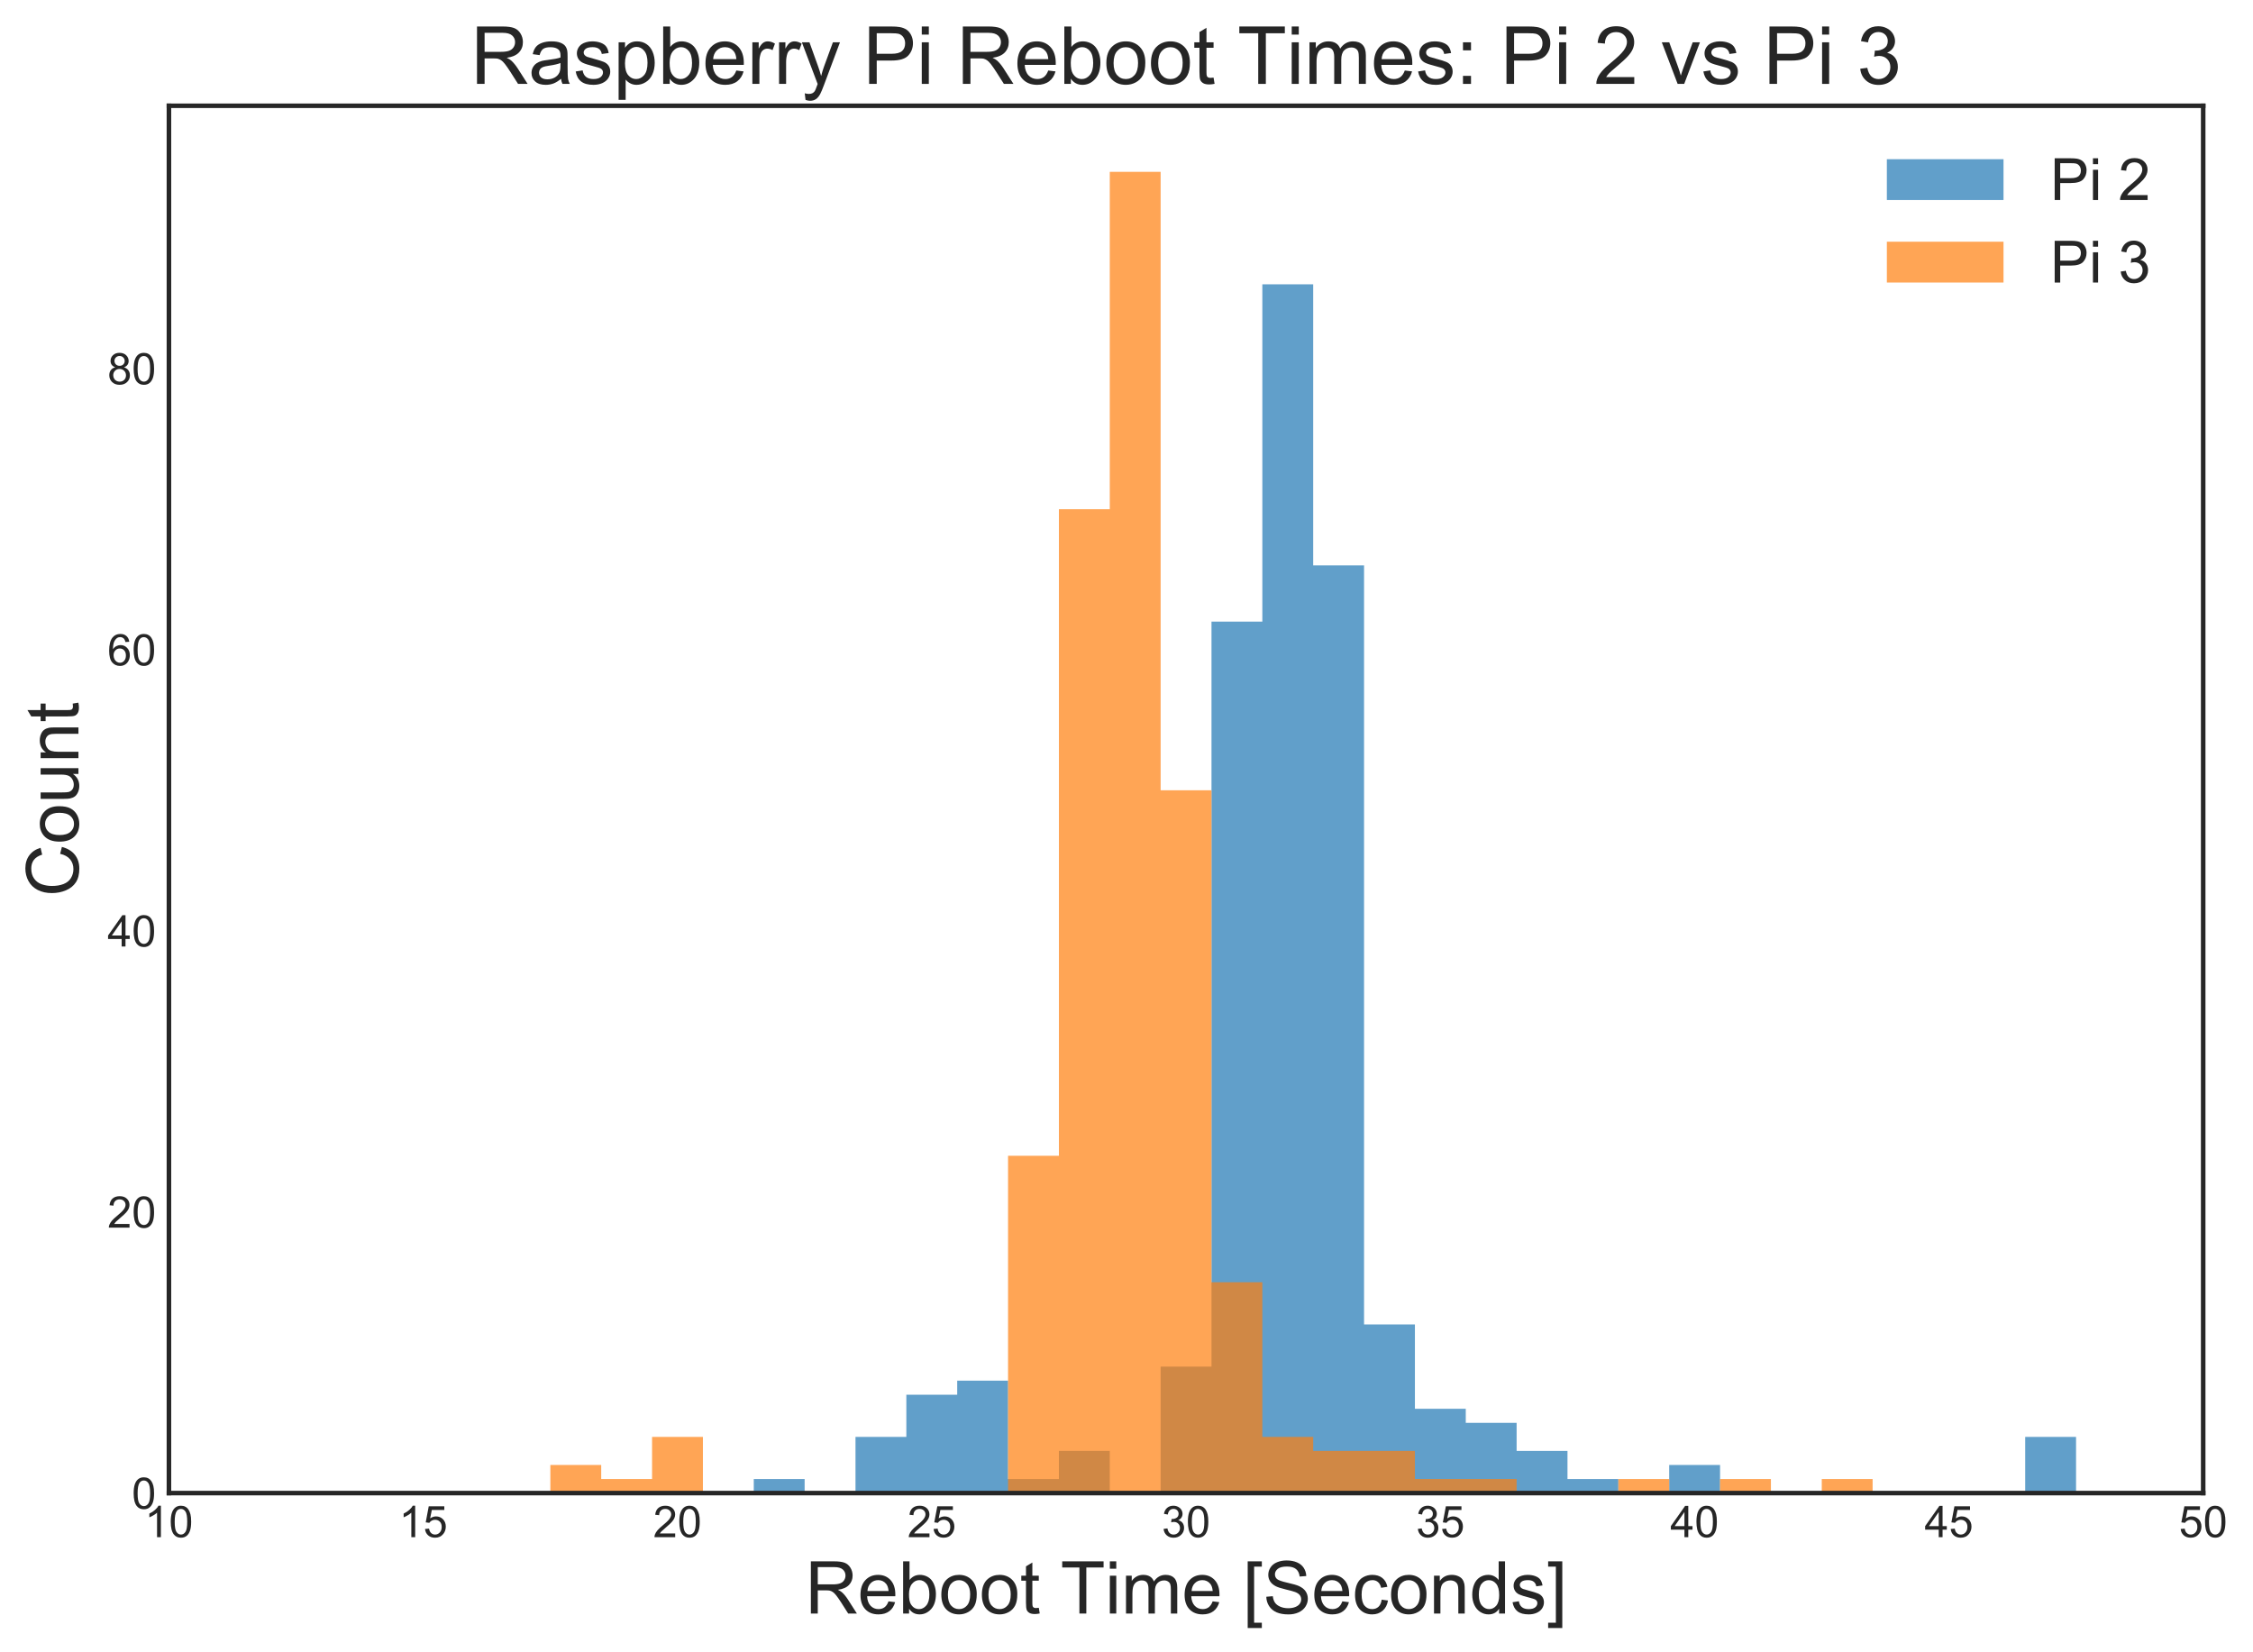 <?xml version="1.0" encoding="utf-8" standalone="no"?>
<!DOCTYPE svg PUBLIC "-//W3C//DTD SVG 1.1//EN"
  "http://www.w3.org/Graphics/SVG/1.1/DTD/svg11.dtd">
<!-- Created with matplotlib (http://matplotlib.org/) -->
<svg height="453pt" version="1.1" viewBox="0 0 618 453" width="618pt" xmlns="http://www.w3.org/2000/svg" xmlns:xlink="http://www.w3.org/1999/xlink">
 <defs>
  <style type="text/css">
*{stroke-linecap:butt;stroke-linejoin:round;}
  </style>
 </defs>
 <g id="figure_1">
  <g id="patch_1">
   <path d="M 0 453.741 
L 618.21 453.741 
L 618.21 0 
L 0 0 
z
" style="fill:#ffffff;"/>
  </g>
  <g id="axes_1">
   <g id="patch_2">
    <path d="M 46.337 409.533 
L 604.337 409.533 
L 604.337 29.012 
L 46.337 29.012 
z
" style="fill:#ffffff;"/>
   </g>
   <g id="matplotlib.axis_1">
    <g id="xtick_1">
     <g id="line2d_1"/>
     <g id="text_1">
      <!-- 10 -->
      <defs>
       <path d="M 37.25 0 
L 28.469 0 
L 28.469 56 
Q 25.297 52.984 20.141 49.953 
Q 14.984 46.922 10.891 45.406 
L 10.891 53.906 
Q 18.266 57.375 23.781 62.297 
Q 29.297 67.234 31.594 71.875 
L 37.25 71.875 
z
" id="ArialMT-31"/>
       <path d="M 4.156 35.297 
Q 4.156 48 6.766 55.734 
Q 9.375 63.484 14.516 67.672 
Q 19.672 71.875 27.484 71.875 
Q 33.25 71.875 37.594 69.547 
Q 41.938 67.234 44.766 62.859 
Q 47.609 58.5 49.219 52.219 
Q 50.828 45.953 50.828 35.297 
Q 50.828 22.703 48.234 14.969 
Q 45.656 7.234 40.5 3 
Q 35.359 -1.219 27.484 -1.219 
Q 17.141 -1.219 11.234 6.203 
Q 4.156 15.141 4.156 35.297 
z
M 13.188 35.297 
Q 13.188 17.672 17.312 11.828 
Q 21.438 6 27.484 6 
Q 33.547 6 37.672 11.859 
Q 41.797 17.719 41.797 35.297 
Q 41.797 52.984 37.672 58.781 
Q 33.547 64.594 27.391 64.594 
Q 21.344 64.594 17.719 59.469 
Q 13.188 52.938 13.188 35.297 
z
" id="ArialMT-30"/>
      </defs>
      <g style="fill:#262626;" transform="translate(39.664 421.622)scale(0.12 -0.12)">
       <use xlink:href="#ArialMT-31"/>
       <use x="55.615" xlink:href="#ArialMT-30"/>
      </g>
     </g>
    </g>
    <g id="xtick_2">
     <g id="line2d_2"/>
     <g id="text_2">
      <!-- 15 -->
      <defs>
       <path d="M 4.156 18.75 
L 13.375 19.531 
Q 14.406 12.797 18.141 9.391 
Q 21.875 6 27.156 6 
Q 33.5 6 37.891 10.781 
Q 42.281 15.578 42.281 23.484 
Q 42.281 31 38.062 35.344 
Q 33.844 39.703 27 39.703 
Q 22.75 39.703 19.328 37.766 
Q 15.922 35.844 13.969 32.766 
L 5.719 33.844 
L 12.641 70.609 
L 48.25 70.609 
L 48.25 62.203 
L 19.672 62.203 
L 15.828 42.969 
Q 22.266 47.469 29.344 47.469 
Q 38.719 47.469 45.156 40.969 
Q 51.609 34.469 51.609 24.266 
Q 51.609 14.547 45.953 7.469 
Q 39.062 -1.219 27.156 -1.219 
Q 17.391 -1.219 11.203 4.25 
Q 5.031 9.719 4.156 18.75 
z
" id="ArialMT-35"/>
      </defs>
      <g style="fill:#262626;" transform="translate(109.414 421.622)scale(0.12 -0.12)">
       <use xlink:href="#ArialMT-31"/>
       <use x="55.615" xlink:href="#ArialMT-35"/>
      </g>
     </g>
    </g>
    <g id="xtick_3">
     <g id="line2d_3"/>
     <g id="text_3">
      <!-- 20 -->
      <defs>
       <path d="M 50.344 8.453 
L 50.344 0 
L 3.031 0 
Q 2.938 3.172 4.047 6.109 
Q 5.859 10.938 9.828 15.625 
Q 13.812 20.312 21.344 26.469 
Q 33.016 36.031 37.109 41.625 
Q 41.219 47.219 41.219 52.203 
Q 41.219 57.422 37.469 61 
Q 33.734 64.594 27.734 64.594 
Q 21.391 64.594 17.578 60.781 
Q 13.766 56.984 13.719 50.25 
L 4.688 51.172 
Q 5.609 61.281 11.656 66.578 
Q 17.719 71.875 27.938 71.875 
Q 38.234 71.875 44.234 66.156 
Q 50.25 60.453 50.25 52 
Q 50.25 47.703 48.484 43.547 
Q 46.734 39.406 42.656 34.812 
Q 38.578 30.219 29.109 22.219 
Q 21.188 15.578 18.938 13.203 
Q 16.703 10.844 15.234 8.453 
z
" id="ArialMT-32"/>
      </defs>
      <g style="fill:#262626;" transform="translate(179.164 421.622)scale(0.12 -0.12)">
       <use xlink:href="#ArialMT-32"/>
       <use x="55.615" xlink:href="#ArialMT-30"/>
      </g>
     </g>
    </g>
    <g id="xtick_4">
     <g id="line2d_4"/>
     <g id="text_4">
      <!-- 25 -->
      <g style="fill:#262626;" transform="translate(248.914 421.622)scale(0.12 -0.12)">
       <use xlink:href="#ArialMT-32"/>
       <use x="55.615" xlink:href="#ArialMT-35"/>
      </g>
     </g>
    </g>
    <g id="xtick_5">
     <g id="line2d_5"/>
     <g id="text_5">
      <!-- 30 -->
      <defs>
       <path d="M 4.203 18.891 
L 12.984 20.062 
Q 14.5 12.594 18.141 9.297 
Q 21.781 6 27 6 
Q 33.203 6 37.469 10.297 
Q 41.75 14.594 41.75 20.953 
Q 41.75 27 37.797 30.922 
Q 33.844 34.859 27.734 34.859 
Q 25.25 34.859 21.531 33.891 
L 22.516 41.609 
Q 23.391 41.5 23.922 41.5 
Q 29.547 41.5 34.031 44.422 
Q 38.531 47.359 38.531 53.469 
Q 38.531 58.297 35.25 61.469 
Q 31.984 64.656 26.812 64.656 
Q 21.688 64.656 18.266 61.422 
Q 14.844 58.203 13.875 51.766 
L 5.078 53.328 
Q 6.688 62.156 12.391 67.016 
Q 18.109 71.875 26.609 71.875 
Q 32.469 71.875 37.391 69.359 
Q 42.328 66.844 44.938 62.5 
Q 47.562 58.156 47.562 53.266 
Q 47.562 48.641 45.062 44.828 
Q 42.578 41.016 37.703 38.766 
Q 44.047 37.312 47.562 32.688 
Q 51.078 28.078 51.078 21.141 
Q 51.078 11.766 44.234 5.25 
Q 37.406 -1.266 26.953 -1.266 
Q 17.531 -1.266 11.297 4.344 
Q 5.078 9.969 4.203 18.891 
z
" id="ArialMT-33"/>
      </defs>
      <g style="fill:#262626;" transform="translate(318.664 421.622)scale(0.12 -0.12)">
       <use xlink:href="#ArialMT-33"/>
       <use x="55.615" xlink:href="#ArialMT-30"/>
      </g>
     </g>
    </g>
    <g id="xtick_6">
     <g id="line2d_6"/>
     <g id="text_6">
      <!-- 35 -->
      <g style="fill:#262626;" transform="translate(388.414 421.622)scale(0.12 -0.12)">
       <use xlink:href="#ArialMT-33"/>
       <use x="55.615" xlink:href="#ArialMT-35"/>
      </g>
     </g>
    </g>
    <g id="xtick_7">
     <g id="line2d_7"/>
     <g id="text_7">
      <!-- 40 -->
      <defs>
       <path d="M 32.328 0 
L 32.328 17.141 
L 1.266 17.141 
L 1.266 25.203 
L 33.938 71.578 
L 41.109 71.578 
L 41.109 25.203 
L 50.781 25.203 
L 50.781 17.141 
L 41.109 17.141 
L 41.109 0 
z
M 32.328 25.203 
L 32.328 57.469 
L 9.906 25.203 
z
" id="ArialMT-34"/>
      </defs>
      <g style="fill:#262626;" transform="translate(458.164 421.622)scale(0.12 -0.12)">
       <use xlink:href="#ArialMT-34"/>
       <use x="55.615" xlink:href="#ArialMT-30"/>
      </g>
     </g>
    </g>
    <g id="xtick_8">
     <g id="line2d_8"/>
     <g id="text_8">
      <!-- 45 -->
      <g style="fill:#262626;" transform="translate(527.914 421.622)scale(0.12 -0.12)">
       <use xlink:href="#ArialMT-34"/>
       <use x="55.615" xlink:href="#ArialMT-35"/>
      </g>
     </g>
    </g>
    <g id="xtick_9">
     <g id="line2d_9"/>
     <g id="text_9">
      <!-- 50 -->
      <g style="fill:#262626;" transform="translate(597.664 421.622)scale(0.12 -0.12)">
       <use xlink:href="#ArialMT-35"/>
       <use x="55.615" xlink:href="#ArialMT-30"/>
      </g>
     </g>
    </g>
    <g id="text_10">
     <!-- Reboot Time [Seconds] -->
     <defs>
      <path d="M 7.859 0 
L 7.859 71.578 
L 39.594 71.578 
Q 49.172 71.578 54.141 69.641 
Q 59.125 67.719 62.109 62.828 
Q 65.094 57.953 65.094 52.047 
Q 65.094 44.438 60.156 39.203 
Q 55.219 33.984 44.922 32.562 
Q 48.688 30.766 50.641 29 
Q 54.781 25.203 58.5 19.484 
L 70.953 0 
L 59.031 0 
L 49.562 14.891 
Q 45.406 21.344 42.719 24.75 
Q 40.047 28.172 37.922 29.531 
Q 35.797 30.906 33.594 31.453 
Q 31.984 31.781 28.328 31.781 
L 17.328 31.781 
L 17.328 0 
z
M 17.328 39.984 
L 37.703 39.984 
Q 44.188 39.984 47.844 41.328 
Q 51.516 42.672 53.422 45.625 
Q 55.328 48.578 55.328 52.047 
Q 55.328 57.125 51.641 60.391 
Q 47.953 63.672 39.984 63.672 
L 17.328 63.672 
z
" id="ArialMT-52"/>
      <path d="M 42.094 16.703 
L 51.172 15.578 
Q 49.031 7.625 43.219 3.219 
Q 37.406 -1.172 28.375 -1.172 
Q 17 -1.172 10.328 5.828 
Q 3.656 12.844 3.656 25.484 
Q 3.656 38.578 10.391 45.797 
Q 17.141 53.031 27.875 53.031 
Q 38.281 53.031 44.875 45.953 
Q 51.469 38.875 51.469 26.031 
Q 51.469 25.25 51.422 23.688 
L 12.75 23.688 
Q 13.234 15.141 17.578 10.594 
Q 21.922 6.062 28.422 6.062 
Q 33.25 6.062 36.672 8.594 
Q 40.094 11.141 42.094 16.703 
z
M 13.234 30.906 
L 42.188 30.906 
Q 41.609 37.453 38.875 40.719 
Q 34.672 45.797 27.984 45.797 
Q 21.922 45.797 17.797 41.75 
Q 13.672 37.703 13.234 30.906 
z
" id="ArialMT-65"/>
      <path d="M 14.703 0 
L 6.547 0 
L 6.547 71.578 
L 15.328 71.578 
L 15.328 46.047 
Q 20.906 53.031 29.547 53.031 
Q 34.328 53.031 38.594 51.094 
Q 42.875 49.172 45.625 45.672 
Q 48.391 42.188 49.953 37.25 
Q 51.516 32.328 51.516 26.703 
Q 51.516 13.375 44.922 6.094 
Q 38.328 -1.172 29.109 -1.172 
Q 19.922 -1.172 14.703 6.5 
z
M 14.594 26.312 
Q 14.594 17 17.141 12.844 
Q 21.297 6.062 28.375 6.062 
Q 34.125 6.062 38.328 11.062 
Q 42.531 16.062 42.531 25.984 
Q 42.531 36.141 38.5 40.969 
Q 34.469 45.797 28.766 45.797 
Q 23 45.797 18.797 40.797 
Q 14.594 35.797 14.594 26.312 
z
" id="ArialMT-62"/>
      <path d="M 3.328 25.922 
Q 3.328 40.328 11.328 47.266 
Q 18.016 53.031 27.641 53.031 
Q 38.328 53.031 45.109 46.016 
Q 51.906 39.016 51.906 26.656 
Q 51.906 16.656 48.906 10.906 
Q 45.906 5.172 40.156 2 
Q 34.422 -1.172 27.641 -1.172 
Q 16.75 -1.172 10.031 5.812 
Q 3.328 12.797 3.328 25.922 
z
M 12.359 25.922 
Q 12.359 15.969 16.703 11.016 
Q 21.047 6.062 27.641 6.062 
Q 34.188 6.062 38.531 11.031 
Q 42.875 16.016 42.875 26.219 
Q 42.875 35.844 38.5 40.797 
Q 34.125 45.75 27.641 45.75 
Q 21.047 45.75 16.703 40.812 
Q 12.359 35.891 12.359 25.922 
z
" id="ArialMT-6f"/>
      <path d="M 25.781 7.859 
L 27.047 0.094 
Q 23.344 -0.688 20.406 -0.688 
Q 15.625 -0.688 12.984 0.828 
Q 10.359 2.344 9.281 4.812 
Q 8.203 7.281 8.203 15.188 
L 8.203 45.016 
L 1.766 45.016 
L 1.766 51.859 
L 8.203 51.859 
L 8.203 64.703 
L 16.938 69.969 
L 16.938 51.859 
L 25.781 51.859 
L 25.781 45.016 
L 16.938 45.016 
L 16.938 14.703 
Q 16.938 10.938 17.406 9.859 
Q 17.875 8.797 18.922 8.156 
Q 19.969 7.516 21.922 7.516 
Q 23.391 7.516 25.781 7.859 
z
" id="ArialMT-74"/>
      <path id="ArialMT-20"/>
      <path d="M 25.922 0 
L 25.922 63.141 
L 2.344 63.141 
L 2.344 71.578 
L 59.078 71.578 
L 59.078 63.141 
L 35.406 63.141 
L 35.406 0 
z
" id="ArialMT-54"/>
      <path d="M 6.641 61.469 
L 6.641 71.578 
L 15.438 71.578 
L 15.438 61.469 
z
M 6.641 0 
L 6.641 51.859 
L 15.438 51.859 
L 15.438 0 
z
" id="ArialMT-69"/>
      <path d="M 6.594 0 
L 6.594 51.859 
L 14.453 51.859 
L 14.453 44.578 
Q 16.891 48.391 20.938 50.703 
Q 25 53.031 30.172 53.031 
Q 35.938 53.031 39.625 50.641 
Q 43.312 48.25 44.828 43.953 
Q 50.984 53.031 60.844 53.031 
Q 68.562 53.031 72.703 48.75 
Q 76.859 44.484 76.859 35.594 
L 76.859 0 
L 68.109 0 
L 68.109 32.672 
Q 68.109 37.938 67.25 40.25 
Q 66.406 42.578 64.156 43.984 
Q 61.922 45.406 58.891 45.406 
Q 53.422 45.406 49.797 41.766 
Q 46.188 38.141 46.188 30.125 
L 46.188 0 
L 37.406 0 
L 37.406 33.688 
Q 37.406 39.547 35.25 42.469 
Q 33.109 45.406 28.219 45.406 
Q 24.516 45.406 21.359 43.453 
Q 18.219 41.5 16.797 37.734 
Q 15.375 33.984 15.375 26.906 
L 15.375 0 
z
" id="ArialMT-6d"/>
      <path d="M 6.781 -19.875 
L 6.781 71.578 
L 26.172 71.578 
L 26.172 64.312 
L 15.578 64.312 
L 15.578 -12.594 
L 26.172 -12.594 
L 26.172 -19.875 
z
" id="ArialMT-5b"/>
      <path d="M 4.5 23 
L 13.422 23.781 
Q 14.062 18.406 16.375 14.969 
Q 18.703 11.531 23.578 9.406 
Q 28.469 7.281 34.578 7.281 
Q 39.984 7.281 44.141 8.891 
Q 48.297 10.5 50.312 13.297 
Q 52.344 16.109 52.344 19.438 
Q 52.344 22.797 50.391 25.312 
Q 48.438 27.828 43.953 29.547 
Q 41.062 30.672 31.203 33.031 
Q 21.344 35.406 17.391 37.5 
Q 12.25 40.188 9.734 44.156 
Q 7.234 48.141 7.234 53.078 
Q 7.234 58.5 10.297 63.203 
Q 13.375 67.922 19.281 70.359 
Q 25.203 72.797 32.422 72.797 
Q 40.375 72.797 46.453 70.234 
Q 52.547 67.672 55.812 62.688 
Q 59.078 57.719 59.328 51.422 
L 50.25 50.734 
Q 49.516 57.516 45.281 60.984 
Q 41.062 64.453 32.812 64.453 
Q 24.219 64.453 20.281 61.297 
Q 16.359 58.156 16.359 53.719 
Q 16.359 49.859 19.141 47.359 
Q 21.875 44.875 33.422 42.266 
Q 44.969 39.656 49.266 37.703 
Q 55.516 34.812 58.484 30.391 
Q 61.469 25.984 61.469 20.219 
Q 61.469 14.5 58.203 9.438 
Q 54.938 4.391 48.797 1.578 
Q 42.672 -1.219 35.016 -1.219 
Q 25.297 -1.219 18.719 1.609 
Q 12.156 4.438 8.422 10.125 
Q 4.688 15.828 4.5 23 
z
" id="ArialMT-53"/>
      <path d="M 40.438 19 
L 49.078 17.875 
Q 47.656 8.938 41.812 3.875 
Q 35.984 -1.172 27.484 -1.172 
Q 16.844 -1.172 10.375 5.781 
Q 3.906 12.75 3.906 25.734 
Q 3.906 34.125 6.688 40.422 
Q 9.469 46.734 15.156 49.875 
Q 20.844 53.031 27.547 53.031 
Q 35.984 53.031 41.359 48.75 
Q 46.734 44.484 48.25 36.625 
L 39.703 35.297 
Q 38.484 40.531 35.375 43.156 
Q 32.281 45.797 27.875 45.797 
Q 21.234 45.797 17.078 41.031 
Q 12.938 36.281 12.938 25.984 
Q 12.938 15.531 16.938 10.797 
Q 20.953 6.062 27.391 6.062 
Q 32.562 6.062 36.031 9.234 
Q 39.5 12.406 40.438 19 
z
" id="ArialMT-63"/>
      <path d="M 6.594 0 
L 6.594 51.859 
L 14.5 51.859 
L 14.5 44.484 
Q 20.219 53.031 31 53.031 
Q 35.688 53.031 39.625 51.344 
Q 43.562 49.656 45.516 46.922 
Q 47.469 44.188 48.25 40.438 
Q 48.734 37.984 48.734 31.891 
L 48.734 0 
L 39.938 0 
L 39.938 31.547 
Q 39.938 36.922 38.906 39.578 
Q 37.891 42.234 35.281 43.812 
Q 32.672 45.406 29.156 45.406 
Q 23.531 45.406 19.453 41.844 
Q 15.375 38.281 15.375 28.328 
L 15.375 0 
z
" id="ArialMT-6e"/>
      <path d="M 40.234 0 
L 40.234 6.547 
Q 35.297 -1.172 25.734 -1.172 
Q 19.531 -1.172 14.328 2.25 
Q 9.125 5.672 6.266 11.797 
Q 3.422 17.922 3.422 25.875 
Q 3.422 33.641 6 39.969 
Q 8.594 46.297 13.766 49.656 
Q 18.953 53.031 25.344 53.031 
Q 30.031 53.031 33.688 51.047 
Q 37.359 49.078 39.656 45.906 
L 39.656 71.578 
L 48.391 71.578 
L 48.391 0 
z
M 12.453 25.875 
Q 12.453 15.922 16.641 10.984 
Q 20.844 6.062 26.562 6.062 
Q 32.328 6.062 36.344 10.766 
Q 40.375 15.484 40.375 25.141 
Q 40.375 35.797 36.266 40.766 
Q 32.172 45.75 26.172 45.75 
Q 20.312 45.75 16.375 40.969 
Q 12.453 36.188 12.453 25.875 
z
" id="ArialMT-64"/>
      <path d="M 3.078 15.484 
L 11.766 16.844 
Q 12.5 11.625 15.844 8.844 
Q 19.188 6.062 25.203 6.062 
Q 31.25 6.062 34.172 8.516 
Q 37.109 10.984 37.109 14.312 
Q 37.109 17.281 34.516 19 
Q 32.719 20.172 25.531 21.969 
Q 15.875 24.422 12.141 26.203 
Q 8.406 27.984 6.469 31.125 
Q 4.547 34.281 4.547 38.094 
Q 4.547 41.547 6.125 44.5 
Q 7.719 47.469 10.453 49.422 
Q 12.5 50.922 16.031 51.969 
Q 19.578 53.031 23.641 53.031 
Q 29.734 53.031 34.344 51.266 
Q 38.969 49.516 41.156 46.5 
Q 43.359 43.5 44.188 38.484 
L 35.594 37.312 
Q 35.016 41.312 32.203 43.547 
Q 29.391 45.797 24.266 45.797 
Q 18.219 45.797 15.625 43.797 
Q 13.031 41.797 13.031 39.109 
Q 13.031 37.406 14.109 36.031 
Q 15.188 34.625 17.484 33.688 
Q 18.797 33.203 25.25 31.453 
Q 34.578 28.953 38.25 27.359 
Q 41.938 25.781 44.031 22.75 
Q 46.141 19.734 46.141 15.234 
Q 46.141 10.844 43.578 6.953 
Q 41.016 3.078 36.172 0.953 
Q 31.344 -1.172 25.25 -1.172 
Q 15.141 -1.172 9.844 3.031 
Q 4.547 7.234 3.078 15.484 
z
" id="ArialMT-73"/>
      <path d="M 21.297 -19.875 
L 1.906 -19.875 
L 1.906 -12.594 
L 12.5 -12.594 
L 12.5 64.312 
L 1.906 64.312 
L 1.906 71.578 
L 21.297 71.578 
z
" id="ArialMT-5d"/>
     </defs>
     <g style="fill:#262626;" transform="translate(220.852 442.566)scale(0.2 -0.2)">
      <use xlink:href="#ArialMT-52"/>
      <use x="72.217" xlink:href="#ArialMT-65"/>
      <use x="127.832" xlink:href="#ArialMT-62"/>
      <use x="183.447" xlink:href="#ArialMT-6f"/>
      <use x="239.062" xlink:href="#ArialMT-6f"/>
      <use x="294.678" xlink:href="#ArialMT-74"/>
      <use x="322.461" xlink:href="#ArialMT-20"/>
      <use x="350.229" xlink:href="#ArialMT-54"/>
      <use x="411.266" xlink:href="#ArialMT-69"/>
      <use x="433.482" xlink:href="#ArialMT-6d"/>
      <use x="516.783" xlink:href="#ArialMT-65"/>
      <use x="572.398" xlink:href="#ArialMT-20"/>
      <use x="600.182" xlink:href="#ArialMT-5b"/>
      <use x="627.965" xlink:href="#ArialMT-53"/>
      <use x="694.664" xlink:href="#ArialMT-65"/>
      <use x="750.279" xlink:href="#ArialMT-63"/>
      <use x="800.279" xlink:href="#ArialMT-6f"/>
      <use x="855.895" xlink:href="#ArialMT-6e"/>
      <use x="911.51" xlink:href="#ArialMT-64"/>
      <use x="967.125" xlink:href="#ArialMT-73"/>
      <use x="1017.125" xlink:href="#ArialMT-5d"/>
     </g>
    </g>
   </g>
   <g id="matplotlib.axis_2">
    <g id="ytick_1">
     <g id="line2d_10"/>
     <g id="text_11">
      <!-- 0 -->
      <g style="fill:#262626;" transform="translate(36.164 413.827)scale(0.12 -0.12)">
       <use xlink:href="#ArialMT-30"/>
      </g>
     </g>
    </g>
    <g id="ytick_2">
     <g id="line2d_11"/>
     <g id="text_12">
      <!-- 20 -->
      <g style="fill:#262626;" transform="translate(29.491 336.721)scale(0.12 -0.12)">
       <use xlink:href="#ArialMT-32"/>
       <use x="55.615" xlink:href="#ArialMT-30"/>
      </g>
     </g>
    </g>
    <g id="ytick_3">
     <g id="line2d_12"/>
     <g id="text_13">
      <!-- 40 -->
      <g style="fill:#262626;" transform="translate(29.491 259.614)scale(0.12 -0.12)">
       <use xlink:href="#ArialMT-34"/>
       <use x="55.615" xlink:href="#ArialMT-30"/>
      </g>
     </g>
    </g>
    <g id="ytick_4">
     <g id="line2d_13"/>
     <g id="text_14">
      <!-- 60 -->
      <defs>
       <path d="M 49.75 54.047 
L 41.016 53.375 
Q 39.844 58.547 37.703 60.891 
Q 34.125 64.656 28.906 64.656 
Q 24.703 64.656 21.531 62.312 
Q 17.391 59.281 14.984 53.469 
Q 12.594 47.656 12.5 36.922 
Q 15.672 41.75 20.266 44.094 
Q 24.859 46.438 29.891 46.438 
Q 38.672 46.438 44.844 39.969 
Q 51.031 33.5 51.031 23.25 
Q 51.031 16.5 48.125 10.719 
Q 45.219 4.938 40.141 1.859 
Q 35.062 -1.219 28.609 -1.219 
Q 17.625 -1.219 10.688 6.859 
Q 3.766 14.938 3.766 33.5 
Q 3.766 54.25 11.422 63.672 
Q 18.109 71.875 29.438 71.875 
Q 37.891 71.875 43.281 67.141 
Q 48.688 62.406 49.75 54.047 
z
M 13.875 23.188 
Q 13.875 18.656 15.797 14.5 
Q 17.719 10.359 21.188 8.172 
Q 24.656 6 28.469 6 
Q 34.031 6 38.031 10.484 
Q 42.047 14.984 42.047 22.703 
Q 42.047 30.125 38.078 34.391 
Q 34.125 38.672 28.125 38.672 
Q 22.172 38.672 18.016 34.391 
Q 13.875 30.125 13.875 23.188 
z
" id="ArialMT-36"/>
      </defs>
      <g style="fill:#262626;" transform="translate(29.491 182.508)scale(0.12 -0.12)">
       <use xlink:href="#ArialMT-36"/>
       <use x="55.615" xlink:href="#ArialMT-30"/>
      </g>
     </g>
    </g>
    <g id="ytick_5">
     <g id="line2d_14"/>
     <g id="text_15">
      <!-- 80 -->
      <defs>
       <path d="M 17.672 38.812 
Q 12.203 40.828 9.562 44.531 
Q 6.938 48.25 6.938 53.422 
Q 6.938 61.234 12.547 66.547 
Q 18.172 71.875 27.484 71.875 
Q 36.859 71.875 42.578 66.422 
Q 48.297 60.984 48.297 53.172 
Q 48.297 48.188 45.672 44.5 
Q 43.062 40.828 37.75 38.812 
Q 44.344 36.672 47.781 31.875 
Q 51.219 27.094 51.219 20.453 
Q 51.219 11.281 44.719 5.031 
Q 38.234 -1.219 27.641 -1.219 
Q 17.047 -1.219 10.547 5.047 
Q 4.047 11.328 4.047 20.703 
Q 4.047 27.688 7.594 32.391 
Q 11.141 37.109 17.672 38.812 
z
M 15.922 53.719 
Q 15.922 48.641 19.188 45.406 
Q 22.469 42.188 27.688 42.188 
Q 32.766 42.188 36.016 45.375 
Q 39.266 48.578 39.266 53.219 
Q 39.266 58.062 35.906 61.359 
Q 32.562 64.656 27.594 64.656 
Q 22.562 64.656 19.234 61.422 
Q 15.922 58.203 15.922 53.719 
z
M 13.094 20.656 
Q 13.094 16.891 14.875 13.375 
Q 16.656 9.859 20.172 7.922 
Q 23.688 6 27.734 6 
Q 34.031 6 38.125 10.047 
Q 42.234 14.109 42.234 20.359 
Q 42.234 26.703 38.016 30.859 
Q 33.797 35.016 27.438 35.016 
Q 21.234 35.016 17.156 30.906 
Q 13.094 26.812 13.094 20.656 
z
" id="ArialMT-38"/>
      </defs>
      <g style="fill:#262626;" transform="translate(29.491 105.402)scale(0.12 -0.12)">
       <use xlink:href="#ArialMT-38"/>
       <use x="55.615" xlink:href="#ArialMT-30"/>
      </g>
     </g>
    </g>
    <g id="text_16">
     <!-- Count -->
     <defs>
      <path d="M 58.797 25.094 
L 68.266 22.703 
Q 65.281 11.031 57.547 4.906 
Q 49.812 -1.219 38.625 -1.219 
Q 27.047 -1.219 19.797 3.484 
Q 12.547 8.203 8.766 17.141 
Q 4.984 26.078 4.984 36.328 
Q 4.984 47.516 9.25 55.828 
Q 13.531 64.156 21.406 68.469 
Q 29.297 72.797 38.766 72.797 
Q 49.516 72.797 56.828 67.328 
Q 64.156 61.859 67.047 51.953 
L 57.719 49.75 
Q 55.219 57.562 50.484 61.125 
Q 45.75 64.703 38.578 64.703 
Q 30.328 64.703 24.781 60.734 
Q 19.234 56.781 16.984 50.109 
Q 14.75 43.453 14.75 36.375 
Q 14.75 27.25 17.406 20.438 
Q 20.062 13.625 25.672 10.25 
Q 31.297 6.891 37.844 6.891 
Q 45.797 6.891 51.312 11.469 
Q 56.844 16.062 58.797 25.094 
z
" id="ArialMT-43"/>
      <path d="M 40.578 0 
L 40.578 7.625 
Q 34.516 -1.172 24.125 -1.172 
Q 19.531 -1.172 15.547 0.578 
Q 11.578 2.344 9.641 5 
Q 7.719 7.672 6.938 11.531 
Q 6.391 14.109 6.391 19.734 
L 6.391 51.859 
L 15.188 51.859 
L 15.188 23.094 
Q 15.188 16.219 15.719 13.812 
Q 16.547 10.359 19.234 8.375 
Q 21.922 6.391 25.875 6.391 
Q 29.828 6.391 33.297 8.422 
Q 36.766 10.453 38.203 13.938 
Q 39.656 17.438 39.656 24.078 
L 39.656 51.859 
L 48.438 51.859 
L 48.438 0 
z
" id="ArialMT-75"/>
     </defs>
     <g style="fill:#262626;" transform="translate(21.516 245.955)rotate(-90)scale(0.2 -0.2)">
      <use xlink:href="#ArialMT-43"/>
      <use x="72.217" xlink:href="#ArialMT-6f"/>
      <use x="127.832" xlink:href="#ArialMT-75"/>
      <use x="183.447" xlink:href="#ArialMT-6e"/>
      <use x="239.062" xlink:href="#ArialMT-74"/>
     </g>
    </g>
   </g>
   <g id="patch_3">
    <path clip-path="url(#pff28a4cafe)" d="M -100.138 409.533 
L -100.138 409.533 
L -86.188 409.533 
L -86.188 409.533 
L -72.238 409.533 
L -72.238 409.533 
L -58.288 409.533 
L -58.288 409.533 
L -44.338 409.533 
L -44.338 409.533 
L -30.388 409.533 
L -30.388 409.533 
L -16.438 409.533 
L -16.438 409.533 
L -2.488 409.533 
L -2.488 409.533 
L 11.462 409.533 
L 11.462 409.533 
L 25.412 409.533 
L 25.412 409.533 
L 39.362 409.533 
L 39.362 409.533 
L 53.312 409.533 
L 53.312 409.533 
L 67.262 409.533 
L 67.262 409.533 
L 81.212 409.533 
L 81.212 409.533 
L 95.162 409.533 
L 95.162 409.533 
L 109.112 409.533 
L 109.112 409.533 
L 123.062 409.533 
L 123.062 409.533 
L 137.012 409.533 
L 137.012 409.533 
L 150.962 409.533 
L 150.962 409.533 
L 164.912 409.533 
L 164.912 409.533 
L 178.862 409.533 
L 178.862 409.533 
L 192.812 409.533 
L 192.812 409.533 
L 206.762 409.533 
L 206.762 405.677 
L 220.712 405.677 
L 220.712 409.533 
L 234.662 409.533 
L 234.662 394.111 
L 248.612 394.111 
L 248.612 382.545 
L 262.562 382.545 
L 262.562 378.69 
L 276.512 378.69 
L 276.512 405.677 
L 290.462 405.677 
L 290.462 397.967 
L 304.412 397.967 
L 304.412 409.533 
L 318.362 409.533 
L 318.362 374.835 
L 332.312 374.835 
L 332.312 170.503 
L 346.262 170.503 
L 346.262 77.975 
L 360.212 77.975 
L 360.212 155.081 
L 374.162 155.081 
L 374.162 363.269 
L 388.112 363.269 
L 388.112 386.401 
L 402.062 386.401 
L 402.062 390.256 
L 416.012 390.256 
L 416.012 397.967 
L 429.962 397.967 
L 429.962 405.677 
L 443.912 405.677 
L 443.912 409.533 
L 457.862 409.533 
L 457.862 401.822 
L 471.812 401.822 
L 471.812 409.533 
L 485.762 409.533 
L 485.762 409.533 
L 499.712 409.533 
L 499.712 409.533 
L 513.662 409.533 
L 513.662 409.533 
L 527.612 409.533 
L 527.612 409.533 
L 541.562 409.533 
L 541.562 409.533 
L 555.512 409.533 
L 555.512 394.111 
L 569.462 394.111 
L 569.462 409.533 
L 583.412 409.533 
L 583.412 409.533 
L 597.362 409.533 
L 597.362 409.533 
L 611.312 409.533 
L 611.312 409.533 
L 625.262 409.533 
L 625.262 409.533 
L 639.212 409.533 
L 639.212 409.533 
L 653.162 409.533 
L 653.162 409.533 
L 667.112 409.533 
L 667.112 409.533 
L 681.062 409.533 
L 681.062 409.533 
L 695.012 409.533 
L 695.012 409.533 
L 708.962 409.533 
L 708.962 409.533 
L 722.912 409.533 
L 722.912 409.533 
L 736.862 409.533 
L 736.862 409.533 
L 750.812 409.533 
L 750.812 409.533 
L 764.762 409.533 
L 764.762 409.533 
L 778.712 409.533 
L 778.712 409.533 
L 792.662 409.533 
L 792.662 409.533 
L 806.612 409.533 
L 806.612 409.533 
L 820.562 409.533 
L 820.562 409.533 
L 834.512 409.533 
L 834.512 409.533 
L 848.462 409.533 
L 848.462 409.533 
L 862.412 409.533 
L 862.412 409.533 
L 876.362 409.533 
L 876.362 409.533 
L 890.312 409.533 
L 890.312 409.533 
L 904.262 409.533 
L 904.262 409.533 
L 918.212 409.533 
L 918.212 409.533 
L 932.162 409.533 
L 932.162 409.533 
L 946.112 409.533 
L 946.112 409.533 
L 960.062 409.533 
L 960.062 409.533 
L 974.012 409.533 
L 974.012 409.533 
L 987.962 409.533 
L 987.962 409.533 
L 1001.912 409.533 
L 1001.912 409.533 
L 1015.862 409.533 
L 1015.862 409.533 
L 1029.812 409.533 
L 1029.812 409.533 
L 1043.762 409.533 
L 1043.762 409.533 
L 1057.712 409.533 
L 1057.712 409.533 
L 1071.662 409.533 
L 1071.662 409.533 
L 1085.612 409.533 
L 1085.612 409.533 
L 1099.562 409.533 
L 1099.562 409.533 
L 1113.512 409.533 
L 1113.512 409.533 
L 1127.462 409.533 
L 1127.462 409.533 
L 1141.412 409.533 
L 1141.412 409.533 
L 1155.362 409.533 
L 1155.362 409.533 
L 1169.312 409.533 
L 1169.312 409.533 
L 1183.262 409.533 
L 1183.262 409.533 
L 1197.212 409.533 
L 1197.212 409.533 
L 1211.162 409.533 
L 1211.162 409.533 
L 1225.112 409.533 
L 1225.112 409.533 
L 1239.062 409.533 
L 1239.062 409.533 
L 1253.012 409.533 
L 1253.012 409.533 
L 1266.962 409.533 
L 1266.962 409.533 
L 1280.912 409.533 
L 1280.912 409.533 
L 1294.862 409.533 
L 1294.862 409.533 
L 1308.812 409.533 
L 1308.812 409.533 
L 1322.762 409.533 
L 1322.762 409.533 
L 1336.712 409.533 
L 1336.712 409.533 
L 1350.662 409.533 
L 1350.662 409.533 
L 1364.612 409.533 
L 1364.612 409.533 
L 1378.562 409.533 
L 1378.562 409.533 
L 1392.512 409.533 
L 1392.512 409.533 
L 1406.462 409.533 
L 1406.462 409.533 
L 1420.412 409.533 
L 1420.412 409.533 
L 1434.362 409.533 
L 1434.362 409.533 
L 1448.312 409.533 
L 1448.312 409.533 
L 1462.262 409.533 
L 1462.262 409.533 
L 1476.212 409.533 
L 1476.212 405.677 
L 1490.162 405.677 
L 1490.162 409.533 
L 1504.112 409.533 
L 1504.112 409.533 
L 1518.062 409.533 
L 1518.062 409.533 
L 1532.012 409.533 
L 1532.012 409.533 
L 1545.962 409.533 
L 1545.962 409.533 
L 1559.912 409.533 
L 1559.912 409.533 
L 1545.962 409.533 
L 1545.962 409.533 
L 1532.012 409.533 
L 1532.012 409.533 
L 1518.062 409.533 
L 1518.062 409.533 
L 1504.112 409.533 
L 1504.112 409.533 
L 1490.162 409.533 
L 1490.162 409.533 
L 1476.212 409.533 
L 1476.212 409.533 
L 1462.262 409.533 
L 1462.262 409.533 
L 1448.312 409.533 
L 1448.312 409.533 
L 1434.362 409.533 
L 1434.362 409.533 
L 1420.412 409.533 
L 1420.412 409.533 
L 1406.462 409.533 
L 1406.462 409.533 
L 1392.512 409.533 
L 1392.512 409.533 
L 1378.562 409.533 
L 1378.562 409.533 
L 1364.612 409.533 
L 1364.612 409.533 
L 1350.662 409.533 
L 1350.662 409.533 
L 1336.712 409.533 
L 1336.712 409.533 
L 1322.762 409.533 
L 1322.762 409.533 
L 1308.812 409.533 
L 1308.812 409.533 
L 1294.862 409.533 
L 1294.862 409.533 
L 1280.912 409.533 
L 1280.912 409.533 
L 1266.962 409.533 
L 1266.962 409.533 
L 1253.012 409.533 
L 1253.012 409.533 
L 1239.062 409.533 
L 1239.062 409.533 
L 1225.112 409.533 
L 1225.112 409.533 
L 1211.162 409.533 
L 1211.162 409.533 
L 1197.212 409.533 
L 1197.212 409.533 
L 1183.262 409.533 
L 1183.262 409.533 
L 1169.312 409.533 
L 1169.312 409.533 
L 1155.362 409.533 
L 1155.362 409.533 
L 1141.412 409.533 
L 1141.412 409.533 
L 1127.462 409.533 
L 1127.462 409.533 
L 1113.512 409.533 
L 1113.512 409.533 
L 1099.562 409.533 
L 1099.562 409.533 
L 1085.612 409.533 
L 1085.612 409.533 
L 1071.662 409.533 
L 1071.662 409.533 
L 1057.712 409.533 
L 1057.712 409.533 
L 1043.762 409.533 
L 1043.762 409.533 
L 1029.812 409.533 
L 1029.812 409.533 
L 1015.862 409.533 
L 1015.862 409.533 
L 1001.912 409.533 
L 1001.912 409.533 
L 987.962 409.533 
L 987.962 409.533 
L 974.012 409.533 
L 974.012 409.533 
L 960.062 409.533 
L 960.062 409.533 
L 946.112 409.533 
L 946.112 409.533 
L 932.162 409.533 
L 932.162 409.533 
L 918.212 409.533 
L 918.212 409.533 
L 904.262 409.533 
L 904.262 409.533 
L 890.312 409.533 
L 890.312 409.533 
L 876.362 409.533 
L 876.362 409.533 
L 862.412 409.533 
L 862.412 409.533 
L 848.462 409.533 
L 848.462 409.533 
L 834.512 409.533 
L 834.512 409.533 
L 820.562 409.533 
L 820.562 409.533 
L 806.612 409.533 
L 806.612 409.533 
L 792.662 409.533 
L 792.662 409.533 
L 778.712 409.533 
L 778.712 409.533 
L 764.762 409.533 
L 764.762 409.533 
L 750.812 409.533 
L 750.812 409.533 
L 736.862 409.533 
L 736.862 409.533 
L 722.912 409.533 
L 722.912 409.533 
L 708.962 409.533 
L 708.962 409.533 
L 695.012 409.533 
L 695.012 409.533 
L 681.062 409.533 
L 681.062 409.533 
L 667.112 409.533 
L 667.112 409.533 
L 653.162 409.533 
L 653.162 409.533 
L 639.212 409.533 
L 639.212 409.533 
L 625.262 409.533 
L 625.262 409.533 
L 611.312 409.533 
L 611.312 409.533 
L 597.362 409.533 
L 597.362 409.533 
L 583.412 409.533 
L 583.412 409.533 
L 569.462 409.533 
L 569.462 409.533 
L 555.512 409.533 
L 555.512 409.533 
L 541.562 409.533 
L 541.562 409.533 
L 527.612 409.533 
L 527.612 409.533 
L 513.662 409.533 
L 513.662 409.533 
L 499.712 409.533 
L 499.712 409.533 
L 485.762 409.533 
L 485.762 409.533 
L 471.812 409.533 
L 471.812 409.533 
L 457.862 409.533 
L 457.862 409.533 
L 443.912 409.533 
L 443.912 409.533 
L 429.962 409.533 
L 429.962 409.533 
L 416.012 409.533 
L 416.012 409.533 
L 402.062 409.533 
L 402.062 409.533 
L 388.112 409.533 
L 388.112 409.533 
L 374.162 409.533 
L 374.162 409.533 
L 360.212 409.533 
L 360.212 409.533 
L 346.262 409.533 
L 346.262 409.533 
L 332.312 409.533 
L 332.312 409.533 
L 318.362 409.533 
L 318.362 409.533 
L 304.412 409.533 
L 304.412 409.533 
L 290.462 409.533 
L 290.462 409.533 
L 276.512 409.533 
L 276.512 409.533 
L 262.562 409.533 
L 262.562 409.533 
L 248.612 409.533 
L 248.612 409.533 
L 234.662 409.533 
L 234.662 409.533 
L 220.712 409.533 
L 220.712 409.533 
L 206.762 409.533 
L 206.762 409.533 
L 192.812 409.533 
L 192.812 409.533 
L 178.862 409.533 
L 178.862 409.533 
L 164.912 409.533 
L 164.912 409.533 
L 150.962 409.533 
L 150.962 409.533 
L 137.012 409.533 
L 137.012 409.533 
L 123.062 409.533 
L 123.062 409.533 
L 109.112 409.533 
L 109.112 409.533 
L 95.162 409.533 
L 95.162 409.533 
L 81.212 409.533 
L 81.212 409.533 
L 67.262 409.533 
L 67.262 409.533 
L 53.312 409.533 
L 53.312 409.533 
L 39.362 409.533 
L 39.362 409.533 
L 25.412 409.533 
L 25.412 409.533 
L 11.462 409.533 
L 11.462 409.533 
L -2.488 409.533 
L -2.488 409.533 
L -16.438 409.533 
L -16.438 409.533 
L -30.388 409.533 
L -30.388 409.533 
L -44.338 409.533 
L -44.338 409.533 
L -58.288 409.533 
L -58.288 409.533 
L -72.238 409.533 
L -72.238 409.533 
L -86.188 409.533 
L -86.188 409.533 
z
" style="fill:#1f77b4;opacity:0.7;"/>
   </g>
   <g id="patch_4">
    <path clip-path="url(#pff28a4cafe)" d="M -100.138 409.533 
L -100.138 409.533 
L -86.188 409.533 
L -86.188 409.533 
L -72.238 409.533 
L -72.238 409.533 
L -58.288 409.533 
L -58.288 409.533 
L -44.338 409.533 
L -44.338 409.533 
L -30.388 409.533 
L -30.388 409.533 
L -16.438 409.533 
L -16.438 409.533 
L -2.488 409.533 
L -2.488 409.533 
L 11.462 409.533 
L 11.462 409.533 
L 25.412 409.533 
L 25.412 409.533 
L 39.362 409.533 
L 39.362 409.533 
L 53.312 409.533 
L 53.312 409.533 
L 67.262 409.533 
L 67.262 409.533 
L 81.212 409.533 
L 81.212 409.533 
L 95.162 409.533 
L 95.162 409.533 
L 109.112 409.533 
L 109.112 409.533 
L 123.062 409.533 
L 123.062 409.533 
L 137.012 409.533 
L 137.012 409.533 
L 150.962 409.533 
L 150.962 401.822 
L 164.912 401.822 
L 164.912 405.677 
L 178.862 405.677 
L 178.862 394.111 
L 192.812 394.111 
L 192.812 409.533 
L 206.762 409.533 
L 206.762 409.533 
L 220.712 409.533 
L 220.712 409.533 
L 234.662 409.533 
L 234.662 409.533 
L 248.612 409.533 
L 248.612 409.533 
L 262.562 409.533 
L 262.562 409.533 
L 276.512 409.533 
L 276.512 317.005 
L 290.462 317.005 
L 290.462 139.66 
L 304.412 139.66 
L 304.412 47.133 
L 318.362 47.133 
L 318.362 216.767 
L 332.312 216.767 
L 332.312 351.703 
L 346.262 351.703 
L 346.262 394.111 
L 360.212 394.111 
L 360.212 397.967 
L 374.162 397.967 
L 374.162 397.967 
L 388.112 397.967 
L 388.112 405.677 
L 402.062 405.677 
L 402.062 405.677 
L 416.012 405.677 
L 416.012 409.533 
L 429.962 409.533 
L 429.962 409.533 
L 443.912 409.533 
L 443.912 405.677 
L 457.862 405.677 
L 457.862 409.533 
L 471.812 409.533 
L 471.812 405.677 
L 485.762 405.677 
L 485.762 409.533 
L 499.712 409.533 
L 499.712 405.677 
L 513.662 405.677 
L 513.662 409.533 
L 527.612 409.533 
L 527.612 409.533 
L 541.562 409.533 
L 541.562 409.533 
L 555.512 409.533 
L 555.512 409.533 
L 569.462 409.533 
L 569.462 409.533 
L 583.412 409.533 
L 583.412 409.533 
L 597.362 409.533 
L 597.362 409.533 
L 611.312 409.533 
L 611.312 409.533 
L 625.262 409.533 
L 625.262 409.533 
L 639.212 409.533 
L 639.212 409.533 
L 653.162 409.533 
L 653.162 409.533 
L 667.112 409.533 
L 667.112 409.533 
L 681.062 409.533 
L 681.062 409.533 
L 695.012 409.533 
L 695.012 409.533 
L 708.962 409.533 
L 708.962 409.533 
L 722.912 409.533 
L 722.912 409.533 
L 736.862 409.533 
L 736.862 409.533 
L 750.812 409.533 
L 750.812 409.533 
L 764.762 409.533 
L 764.762 409.533 
L 778.712 409.533 
L 778.712 409.533 
L 792.662 409.533 
L 792.662 409.533 
L 806.612 409.533 
L 806.612 409.533 
L 820.562 409.533 
L 820.562 409.533 
L 834.512 409.533 
L 834.512 409.533 
L 848.462 409.533 
L 848.462 409.533 
L 862.412 409.533 
L 862.412 409.533 
L 876.362 409.533 
L 876.362 409.533 
L 890.312 409.533 
L 890.312 409.533 
L 904.262 409.533 
L 904.262 409.533 
L 918.212 409.533 
L 918.212 409.533 
L 932.162 409.533 
L 932.162 409.533 
L 946.112 409.533 
L 946.112 409.533 
L 960.062 409.533 
L 960.062 409.533 
L 974.012 409.533 
L 974.012 409.533 
L 987.962 409.533 
L 987.962 409.533 
L 1001.912 409.533 
L 1001.912 409.533 
L 1015.862 409.533 
L 1015.862 409.533 
L 1029.812 409.533 
L 1029.812 409.533 
L 1043.762 409.533 
L 1043.762 409.533 
L 1057.712 409.533 
L 1057.712 409.533 
L 1071.662 409.533 
L 1071.662 409.533 
L 1085.612 409.533 
L 1085.612 409.533 
L 1099.562 409.533 
L 1099.562 409.533 
L 1113.512 409.533 
L 1113.512 409.533 
L 1127.462 409.533 
L 1127.462 409.533 
L 1141.412 409.533 
L 1141.412 409.533 
L 1155.362 409.533 
L 1155.362 409.533 
L 1169.312 409.533 
L 1169.312 409.533 
L 1183.262 409.533 
L 1183.262 409.533 
L 1197.212 409.533 
L 1197.212 409.533 
L 1211.162 409.533 
L 1211.162 409.533 
L 1225.112 409.533 
L 1225.112 409.533 
L 1239.062 409.533 
L 1239.062 409.533 
L 1253.012 409.533 
L 1253.012 409.533 
L 1266.962 409.533 
L 1266.962 409.533 
L 1280.912 409.533 
L 1280.912 409.533 
L 1294.862 409.533 
L 1294.862 409.533 
L 1308.812 409.533 
L 1308.812 409.533 
L 1322.762 409.533 
L 1322.762 409.533 
L 1336.712 409.533 
L 1336.712 409.533 
L 1350.662 409.533 
L 1350.662 409.533 
L 1364.612 409.533 
L 1364.612 409.533 
L 1378.562 409.533 
L 1378.562 409.533 
L 1392.512 409.533 
L 1392.512 409.533 
L 1406.462 409.533 
L 1406.462 409.533 
L 1420.412 409.533 
L 1420.412 405.677 
L 1434.362 405.677 
L 1434.362 409.533 
L 1448.312 409.533 
L 1448.312 409.533 
L 1462.262 409.533 
L 1462.262 409.533 
L 1476.212 409.533 
L 1476.212 409.533 
L 1490.162 409.533 
L 1490.162 409.533 
L 1504.112 409.533 
L 1504.112 409.533 
L 1518.062 409.533 
L 1518.062 409.533 
L 1532.012 409.533 
L 1532.012 409.533 
L 1545.962 409.533 
L 1545.962 409.533 
L 1559.912 409.533 
L 1559.912 409.533 
L 1545.962 409.533 
L 1545.962 409.533 
L 1532.012 409.533 
L 1532.012 409.533 
L 1518.062 409.533 
L 1518.062 409.533 
L 1504.112 409.533 
L 1504.112 409.533 
L 1490.162 409.533 
L 1490.162 409.533 
L 1476.212 409.533 
L 1476.212 409.533 
L 1462.262 409.533 
L 1462.262 409.533 
L 1448.312 409.533 
L 1448.312 409.533 
L 1434.362 409.533 
L 1434.362 409.533 
L 1420.412 409.533 
L 1420.412 409.533 
L 1406.462 409.533 
L 1406.462 409.533 
L 1392.512 409.533 
L 1392.512 409.533 
L 1378.562 409.533 
L 1378.562 409.533 
L 1364.612 409.533 
L 1364.612 409.533 
L 1350.662 409.533 
L 1350.662 409.533 
L 1336.712 409.533 
L 1336.712 409.533 
L 1322.762 409.533 
L 1322.762 409.533 
L 1308.812 409.533 
L 1308.812 409.533 
L 1294.862 409.533 
L 1294.862 409.533 
L 1280.912 409.533 
L 1280.912 409.533 
L 1266.962 409.533 
L 1266.962 409.533 
L 1253.012 409.533 
L 1253.012 409.533 
L 1239.062 409.533 
L 1239.062 409.533 
L 1225.112 409.533 
L 1225.112 409.533 
L 1211.162 409.533 
L 1211.162 409.533 
L 1197.212 409.533 
L 1197.212 409.533 
L 1183.262 409.533 
L 1183.262 409.533 
L 1169.312 409.533 
L 1169.312 409.533 
L 1155.362 409.533 
L 1155.362 409.533 
L 1141.412 409.533 
L 1141.412 409.533 
L 1127.462 409.533 
L 1127.462 409.533 
L 1113.512 409.533 
L 1113.512 409.533 
L 1099.562 409.533 
L 1099.562 409.533 
L 1085.612 409.533 
L 1085.612 409.533 
L 1071.662 409.533 
L 1071.662 409.533 
L 1057.712 409.533 
L 1057.712 409.533 
L 1043.762 409.533 
L 1043.762 409.533 
L 1029.812 409.533 
L 1029.812 409.533 
L 1015.862 409.533 
L 1015.862 409.533 
L 1001.912 409.533 
L 1001.912 409.533 
L 987.962 409.533 
L 987.962 409.533 
L 974.012 409.533 
L 974.012 409.533 
L 960.062 409.533 
L 960.062 409.533 
L 946.112 409.533 
L 946.112 409.533 
L 932.162 409.533 
L 932.162 409.533 
L 918.212 409.533 
L 918.212 409.533 
L 904.262 409.533 
L 904.262 409.533 
L 890.312 409.533 
L 890.312 409.533 
L 876.362 409.533 
L 876.362 409.533 
L 862.412 409.533 
L 862.412 409.533 
L 848.462 409.533 
L 848.462 409.533 
L 834.512 409.533 
L 834.512 409.533 
L 820.562 409.533 
L 820.562 409.533 
L 806.612 409.533 
L 806.612 409.533 
L 792.662 409.533 
L 792.662 409.533 
L 778.712 409.533 
L 778.712 409.533 
L 764.762 409.533 
L 764.762 409.533 
L 750.812 409.533 
L 750.812 409.533 
L 736.862 409.533 
L 736.862 409.533 
L 722.912 409.533 
L 722.912 409.533 
L 708.962 409.533 
L 708.962 409.533 
L 695.012 409.533 
L 695.012 409.533 
L 681.062 409.533 
L 681.062 409.533 
L 667.112 409.533 
L 667.112 409.533 
L 653.162 409.533 
L 653.162 409.533 
L 639.212 409.533 
L 639.212 409.533 
L 625.262 409.533 
L 625.262 409.533 
L 611.312 409.533 
L 611.312 409.533 
L 597.362 409.533 
L 597.362 409.533 
L 583.412 409.533 
L 583.412 409.533 
L 569.462 409.533 
L 569.462 409.533 
L 555.512 409.533 
L 555.512 409.533 
L 541.562 409.533 
L 541.562 409.533 
L 527.612 409.533 
L 527.612 409.533 
L 513.662 409.533 
L 513.662 409.533 
L 499.712 409.533 
L 499.712 409.533 
L 485.762 409.533 
L 485.762 409.533 
L 471.812 409.533 
L 471.812 409.533 
L 457.862 409.533 
L 457.862 409.533 
L 443.912 409.533 
L 443.912 409.533 
L 429.962 409.533 
L 429.962 409.533 
L 416.012 409.533 
L 416.012 409.533 
L 402.062 409.533 
L 402.062 409.533 
L 388.112 409.533 
L 388.112 409.533 
L 374.162 409.533 
L 374.162 409.533 
L 360.212 409.533 
L 360.212 409.533 
L 346.262 409.533 
L 346.262 409.533 
L 332.312 409.533 
L 332.312 409.533 
L 318.362 409.533 
L 318.362 409.533 
L 304.412 409.533 
L 304.412 409.533 
L 290.462 409.533 
L 290.462 409.533 
L 276.512 409.533 
L 276.512 409.533 
L 262.562 409.533 
L 262.562 409.533 
L 248.612 409.533 
L 248.612 409.533 
L 234.662 409.533 
L 234.662 409.533 
L 220.712 409.533 
L 220.712 409.533 
L 206.762 409.533 
L 206.762 409.533 
L 192.812 409.533 
L 192.812 409.533 
L 178.862 409.533 
L 178.862 409.533 
L 164.912 409.533 
L 164.912 409.533 
L 150.962 409.533 
L 150.962 409.533 
L 137.012 409.533 
L 137.012 409.533 
L 123.062 409.533 
L 123.062 409.533 
L 109.112 409.533 
L 109.112 409.533 
L 95.162 409.533 
L 95.162 409.533 
L 81.212 409.533 
L 81.212 409.533 
L 67.262 409.533 
L 67.262 409.533 
L 53.312 409.533 
L 53.312 409.533 
L 39.362 409.533 
L 39.362 409.533 
L 25.412 409.533 
L 25.412 409.533 
L 11.462 409.533 
L 11.462 409.533 
L -2.488 409.533 
L -2.488 409.533 
L -16.438 409.533 
L -16.438 409.533 
L -30.388 409.533 
L -30.388 409.533 
L -44.338 409.533 
L -44.338 409.533 
L -58.288 409.533 
L -58.288 409.533 
L -72.238 409.533 
L -72.238 409.533 
L -86.188 409.533 
L -86.188 409.533 
z
" style="fill:#ff7f0e;opacity:0.7;"/>
   </g>
   <g id="patch_5">
    <path d="M 46.337 409.533 
L 46.337 29.012 
" style="fill:none;stroke:#262626;stroke-linecap:square;stroke-linejoin:miter;stroke-width:1.25;"/>
   </g>
   <g id="patch_6">
    <path d="M 604.337 409.533 
L 604.337 29.012 
" style="fill:none;stroke:#262626;stroke-linecap:square;stroke-linejoin:miter;stroke-width:1.25;"/>
   </g>
   <g id="patch_7">
    <path d="M 46.337 409.533 
L 604.337 409.533 
" style="fill:none;stroke:#262626;stroke-linecap:square;stroke-linejoin:miter;stroke-width:1.25;"/>
   </g>
   <g id="patch_8">
    <path d="M 46.337 29.012 
L 604.337 29.012 
" style="fill:none;stroke:#262626;stroke-linecap:square;stroke-linejoin:miter;stroke-width:1.25;"/>
   </g>
   <g id="text_17">
    <!-- Raspberry Pi Reboot Times: Pi 2 vs Pi 3 -->
    <defs>
     <path d="M 40.438 6.391 
Q 35.547 2.25 31.031 0.531 
Q 26.516 -1.172 21.344 -1.172 
Q 12.797 -1.172 8.203 3 
Q 3.609 7.172 3.609 13.672 
Q 3.609 17.484 5.344 20.625 
Q 7.078 23.781 9.891 25.688 
Q 12.703 27.594 16.219 28.562 
Q 18.797 29.25 24.031 29.891 
Q 34.672 31.156 39.703 32.906 
Q 39.75 34.719 39.75 35.203 
Q 39.75 40.578 37.25 42.781 
Q 33.891 45.75 27.25 45.75 
Q 21.047 45.75 18.094 43.578 
Q 15.141 41.406 13.719 35.891 
L 5.125 37.062 
Q 6.297 42.578 8.984 45.969 
Q 11.672 49.359 16.75 51.188 
Q 21.828 53.031 28.516 53.031 
Q 35.156 53.031 39.297 51.469 
Q 43.453 49.906 45.406 47.531 
Q 47.359 45.172 48.141 41.547 
Q 48.578 39.312 48.578 33.453 
L 48.578 21.734 
Q 48.578 9.469 49.141 6.219 
Q 49.703 2.984 51.375 0 
L 42.188 0 
Q 40.828 2.734 40.438 6.391 
z
M 39.703 26.031 
Q 34.906 24.078 25.344 22.703 
Q 19.922 21.922 17.672 20.938 
Q 15.438 19.969 14.203 18.094 
Q 12.984 16.219 12.984 13.922 
Q 12.984 10.406 15.641 8.062 
Q 18.312 5.719 23.438 5.719 
Q 28.516 5.719 32.469 7.938 
Q 36.422 10.156 38.281 14.016 
Q 39.703 17 39.703 22.797 
z
" id="ArialMT-61"/>
     <path d="M 6.594 -19.875 
L 6.594 51.859 
L 14.594 51.859 
L 14.594 45.125 
Q 17.438 49.078 21 51.047 
Q 24.562 53.031 29.641 53.031 
Q 36.281 53.031 41.359 49.609 
Q 46.438 46.188 49.016 39.953 
Q 51.609 33.734 51.609 26.312 
Q 51.609 18.359 48.75 11.984 
Q 45.906 5.609 40.453 2.219 
Q 35.016 -1.172 29 -1.172 
Q 24.609 -1.172 21.109 0.688 
Q 17.625 2.547 15.375 5.375 
L 15.375 -19.875 
z
M 14.547 25.641 
Q 14.547 15.625 18.594 10.844 
Q 22.656 6.062 28.422 6.062 
Q 34.281 6.062 38.453 11.016 
Q 42.625 15.969 42.625 26.375 
Q 42.625 36.281 38.547 41.203 
Q 34.469 46.141 28.812 46.141 
Q 23.188 46.141 18.859 40.891 
Q 14.547 35.641 14.547 25.641 
z
" id="ArialMT-70"/>
     <path d="M 6.5 0 
L 6.5 51.859 
L 14.406 51.859 
L 14.406 44 
Q 17.438 49.516 20 51.266 
Q 22.562 53.031 25.641 53.031 
Q 30.078 53.031 34.672 50.203 
L 31.641 42.047 
Q 28.422 43.953 25.203 43.953 
Q 22.312 43.953 20.016 42.219 
Q 17.719 40.484 16.75 37.406 
Q 15.281 32.719 15.281 27.156 
L 15.281 0 
z
" id="ArialMT-72"/>
     <path d="M 6.203 -19.969 
L 5.219 -11.719 
Q 8.109 -12.5 10.25 -12.5 
Q 13.188 -12.5 14.938 -11.516 
Q 16.703 -10.547 17.828 -8.797 
Q 18.656 -7.469 20.516 -2.25 
Q 20.75 -1.516 21.297 -0.094 
L 1.609 51.859 
L 11.078 51.859 
L 21.875 21.828 
Q 23.969 16.109 25.641 9.812 
Q 27.156 15.875 29.25 21.625 
L 40.328 51.859 
L 49.125 51.859 
L 29.391 -0.875 
Q 26.219 -9.422 24.469 -12.641 
Q 22.125 -17 19.094 -19.016 
Q 16.062 -21.047 11.859 -21.047 
Q 9.328 -21.047 6.203 -19.969 
z
" id="ArialMT-79"/>
     <path d="M 7.719 0 
L 7.719 71.578 
L 34.719 71.578 
Q 41.844 71.578 45.609 70.906 
Q 50.875 70.016 54.438 67.547 
Q 58.016 65.094 60.188 60.641 
Q 62.359 56.203 62.359 50.875 
Q 62.359 41.75 56.547 35.422 
Q 50.734 29.109 35.547 29.109 
L 17.188 29.109 
L 17.188 0 
z
M 17.188 37.547 
L 35.688 37.547 
Q 44.875 37.547 48.734 40.969 
Q 52.594 44.391 52.594 50.594 
Q 52.594 55.078 50.312 58.266 
Q 48.047 61.469 44.344 62.5 
Q 41.938 63.141 35.5 63.141 
L 17.188 63.141 
z
" id="ArialMT-50"/>
     <path d="M 9.031 41.844 
L 9.031 51.859 
L 19.047 51.859 
L 19.047 41.844 
z
M 9.031 0 
L 9.031 10.016 
L 19.047 10.016 
L 19.047 0 
z
" id="ArialMT-3a"/>
     <path d="M 21 0 
L 1.266 51.859 
L 10.547 51.859 
L 21.688 20.797 
Q 23.484 15.766 25 10.359 
Q 26.172 14.453 28.266 20.219 
L 39.797 51.859 
L 48.828 51.859 
L 29.203 0 
z
" id="ArialMT-76"/>
    </defs>
    <g style="fill:#262626;" transform="translate(129.114 23.012)scale(0.22 -0.22)">
     <use xlink:href="#ArialMT-52"/>
     <use x="72.217" xlink:href="#ArialMT-61"/>
     <use x="127.832" xlink:href="#ArialMT-73"/>
     <use x="177.832" xlink:href="#ArialMT-70"/>
     <use x="233.447" xlink:href="#ArialMT-62"/>
     <use x="289.062" xlink:href="#ArialMT-65"/>
     <use x="344.678" xlink:href="#ArialMT-72"/>
     <use x="377.979" xlink:href="#ArialMT-72"/>
     <use x="411.279" xlink:href="#ArialMT-79"/>
     <use x="461.279" xlink:href="#ArialMT-20"/>
     <use x="489.062" xlink:href="#ArialMT-50"/>
     <use x="555.762" xlink:href="#ArialMT-69"/>
     <use x="577.979" xlink:href="#ArialMT-20"/>
     <use x="605.762" xlink:href="#ArialMT-52"/>
     <use x="677.979" xlink:href="#ArialMT-65"/>
     <use x="733.594" xlink:href="#ArialMT-62"/>
     <use x="789.209" xlink:href="#ArialMT-6f"/>
     <use x="844.824" xlink:href="#ArialMT-6f"/>
     <use x="900.439" xlink:href="#ArialMT-74"/>
     <use x="928.223" xlink:href="#ArialMT-20"/>
     <use x="955.99" xlink:href="#ArialMT-54"/>
     <use x="1017.027" xlink:href="#ArialMT-69"/>
     <use x="1039.244" xlink:href="#ArialMT-6d"/>
     <use x="1122.545" xlink:href="#ArialMT-65"/>
     <use x="1178.16" xlink:href="#ArialMT-73"/>
     <use x="1228.16" xlink:href="#ArialMT-3a"/>
     <use x="1255.943" xlink:href="#ArialMT-20"/>
     <use x="1283.727" xlink:href="#ArialMT-50"/>
     <use x="1350.426" xlink:href="#ArialMT-69"/>
     <use x="1372.643" xlink:href="#ArialMT-20"/>
     <use x="1400.426" xlink:href="#ArialMT-32"/>
     <use x="1456.041" xlink:href="#ArialMT-20"/>
     <use x="1483.824" xlink:href="#ArialMT-76"/>
     <use x="1533.824" xlink:href="#ArialMT-73"/>
     <use x="1583.824" xlink:href="#ArialMT-20"/>
     <use x="1611.607" xlink:href="#ArialMT-50"/>
     <use x="1678.307" xlink:href="#ArialMT-69"/>
     <use x="1700.523" xlink:href="#ArialMT-20"/>
     <use x="1728.307" xlink:href="#ArialMT-33"/>
    </g>
   </g>
   <g id="legend_1">
    <g id="patch_9">
     <path d="M 517.567 54.865 
L 549.567 54.865 
L 549.567 43.665 
L 517.567 43.665 
z
" style="fill:#1f77b4;opacity:0.7;"/>
    </g>
    <g id="text_18">
     <!-- Pi 2 -->
     <g style="fill:#262626;" transform="translate(562.367 54.865)scale(0.16 -0.16)">
      <use xlink:href="#ArialMT-50"/>
      <use x="66.699" xlink:href="#ArialMT-69"/>
      <use x="88.916" xlink:href="#ArialMT-20"/>
      <use x="116.699" xlink:href="#ArialMT-32"/>
     </g>
    </g>
    <g id="patch_10">
     <path d="M 517.567 77.498 
L 549.567 77.498 
L 549.567 66.297 
L 517.567 66.297 
z
" style="fill:#ff7f0e;opacity:0.7;"/>
    </g>
    <g id="text_19">
     <!-- Pi 3 -->
     <g style="fill:#262626;" transform="translate(562.367 77.498)scale(0.16 -0.16)">
      <use xlink:href="#ArialMT-50"/>
      <use x="66.699" xlink:href="#ArialMT-69"/>
      <use x="88.916" xlink:href="#ArialMT-20"/>
      <use x="116.699" xlink:href="#ArialMT-33"/>
     </g>
    </g>
   </g>
  </g>
 </g>
 <defs>
  <clipPath id="pff28a4cafe">
   <rect height="380.52" width="558" x="46.337" y="29.012"/>
  </clipPath>
 </defs>
</svg>
